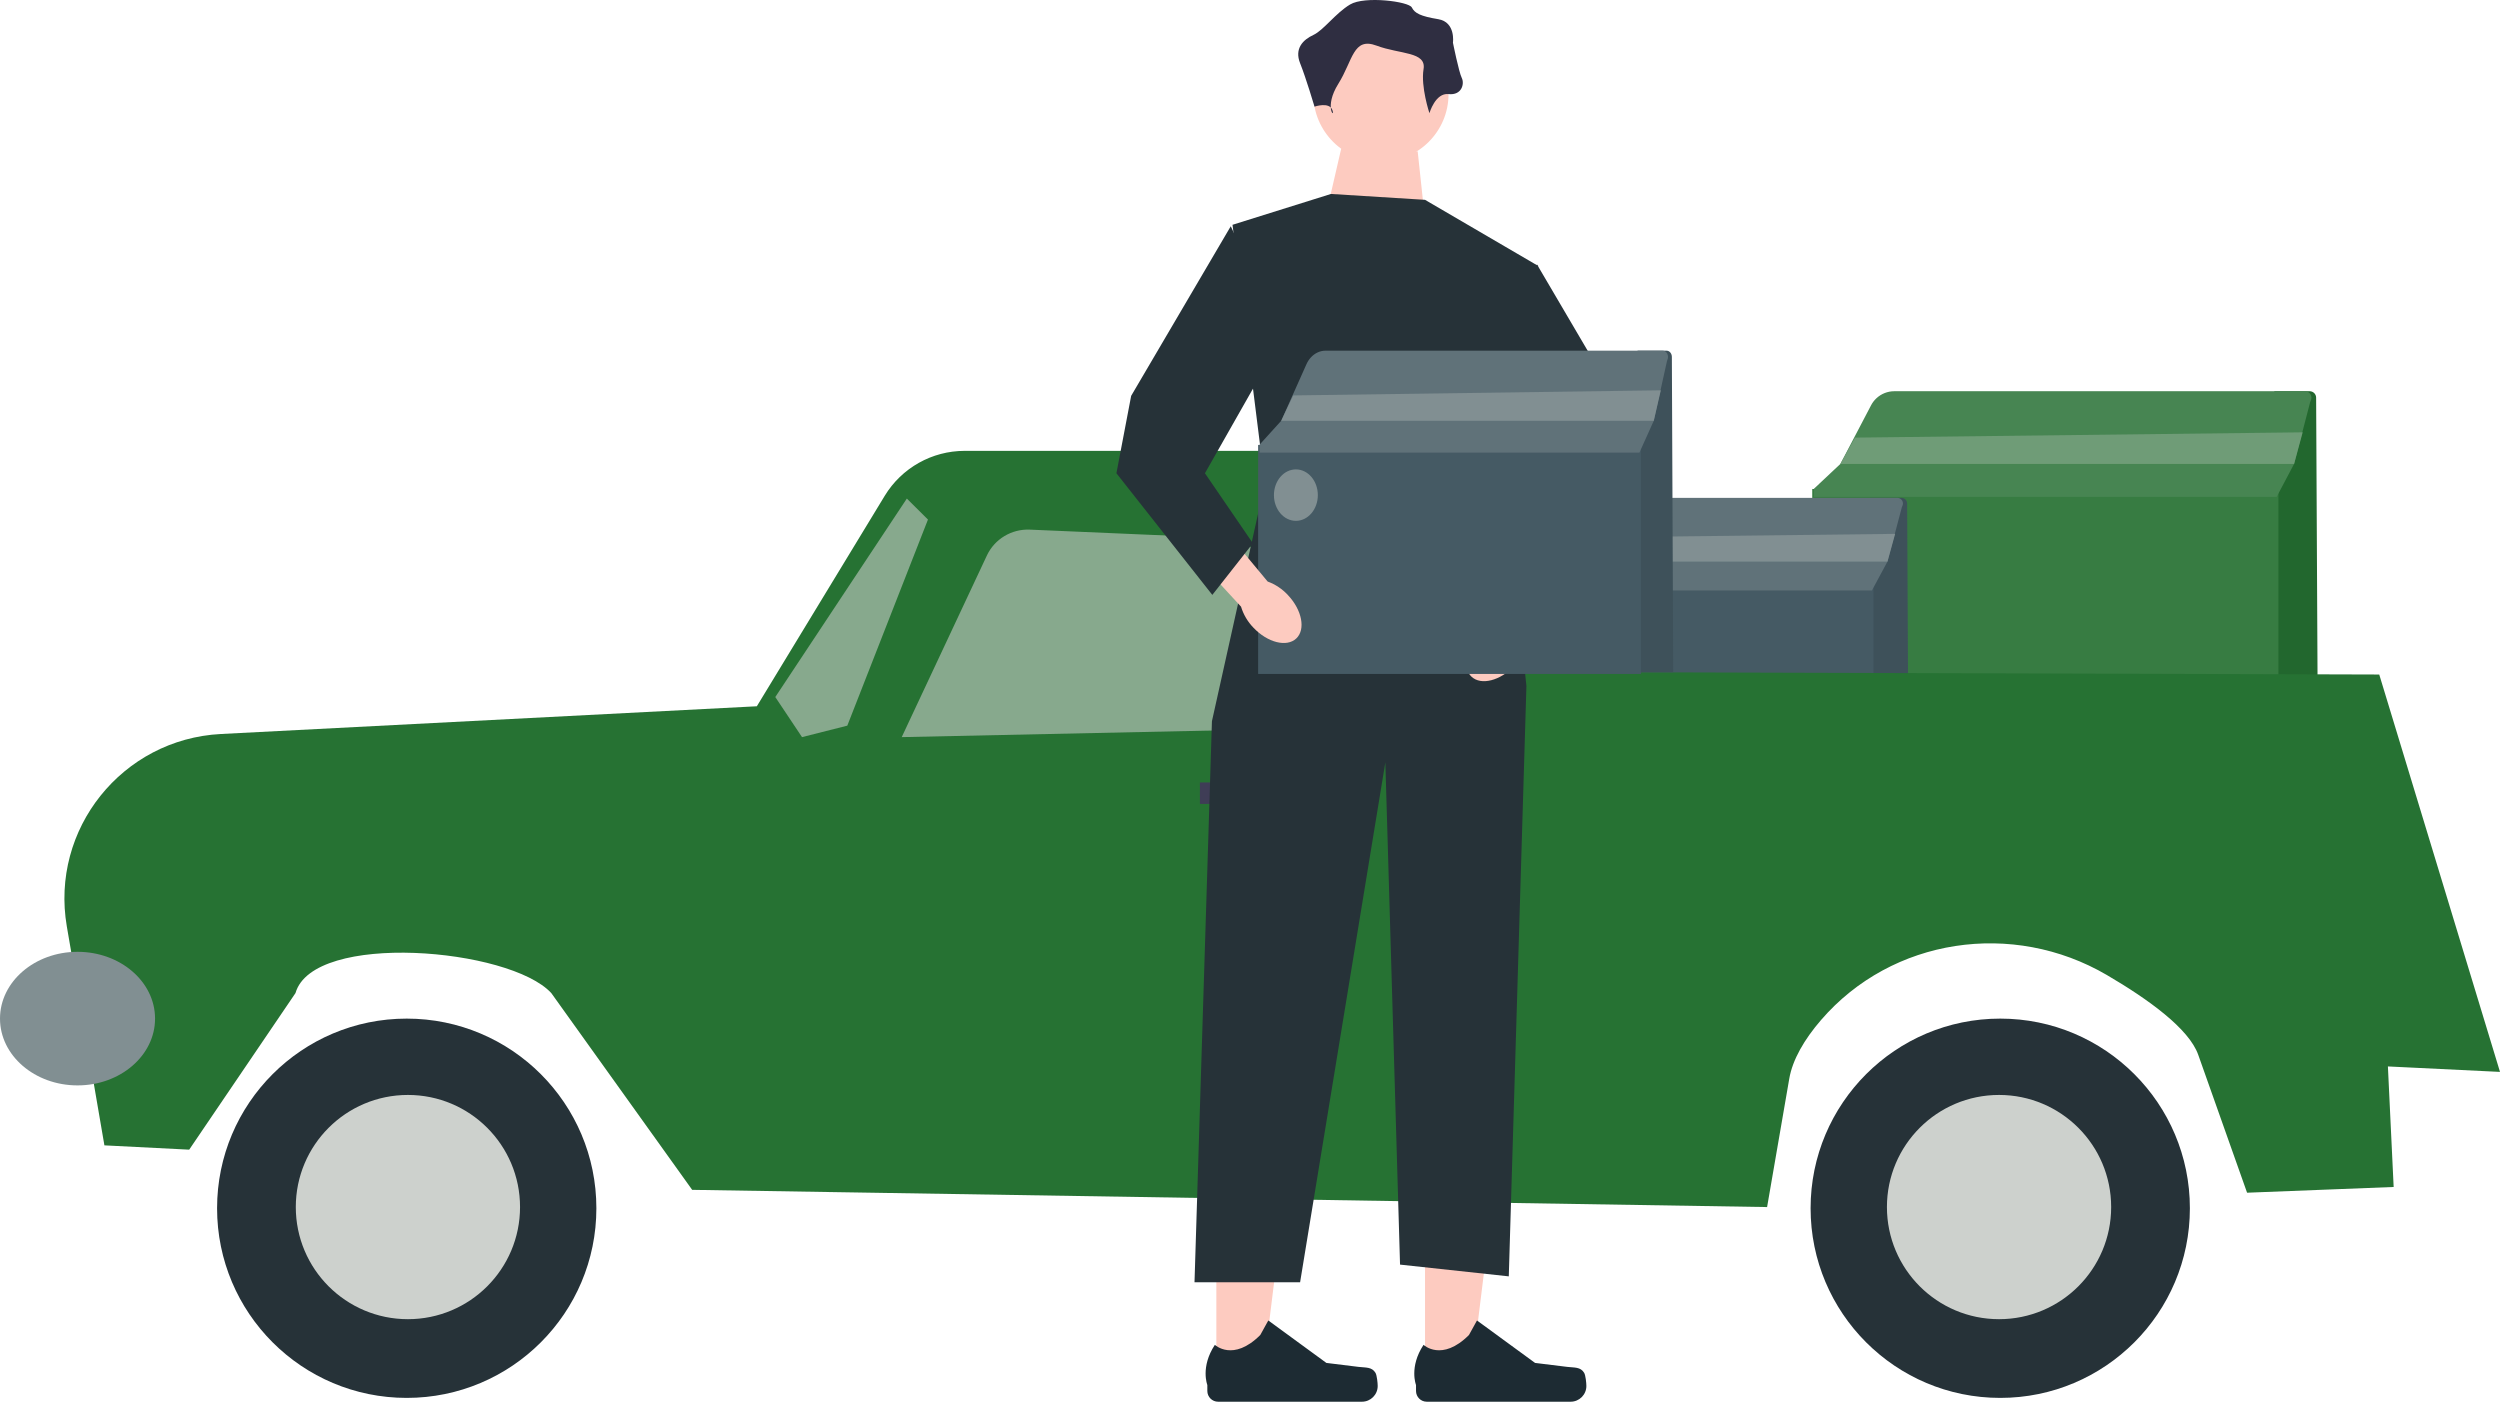 <svg width="320" height="180" viewBox="0 0 320 180" fill="none" xmlns="http://www.w3.org/2000/svg">
<path d="M296.675 92.762H291.118V50.076H295.637C295.856 50.076 296.066 50.163 296.221 50.317C296.376 50.471 296.464 50.68 296.465 50.899L296.675 92.762Z" fill="#22672E"/>
<path d="M291.637 92.988H231.967V62.589H291.637V92.988Z" fill="#377C42"/>
<path d="M295.77 51.289C295.74 51.346 295.716 51.406 295.7 51.467L293.643 59.384L291.411 63.603H232.194V62.552L235.565 59.384L239.498 51.875C239.672 51.543 239.9 51.243 240.173 50.987C240.795 50.402 241.618 50.076 242.473 50.076H295.038C295.18 50.076 295.321 50.113 295.445 50.183C295.569 50.253 295.673 50.354 295.747 50.476C295.82 50.598 295.861 50.737 295.865 50.88C295.869 51.022 295.836 51.163 295.77 51.289Z" fill="#478552"/>
<path d="M294.742 55.338L293.643 59.384H235.566L237.442 56.016L294.742 55.338Z" fill="#6F9C77"/>
<path d="M237.853 72.666C239.742 72.666 241.274 71.137 241.274 69.251C241.274 67.364 239.742 65.835 237.853 65.835C235.963 65.835 234.431 67.364 234.431 69.251C234.431 71.137 235.963 72.666 237.853 72.666Z" fill="#6F9C77"/>
<path d="M244.301 101.14H239.344V63.723H243.376C243.571 63.723 243.758 63.798 243.897 63.934C244.035 64.069 244.113 64.252 244.114 64.444L244.301 101.14Z" fill="#3E515A"/>
<path d="M239.807 101.338H186.567V74.69H239.807V101.338Z" fill="#455A64"/>
<path d="M243.494 64.785C243.467 64.835 243.447 64.888 243.432 64.942L241.596 71.881L239.605 75.579H186.769V74.658L189.777 71.881L193.287 65.299C193.441 65.009 193.645 64.746 193.888 64.521C194.444 64.008 195.178 63.723 195.941 63.723H242.841C242.968 63.723 243.094 63.755 243.204 63.816C243.315 63.878 243.408 63.966 243.474 64.073C243.539 64.18 243.576 64.302 243.579 64.427C243.583 64.552 243.554 64.675 243.494 64.785Z" fill="#607279"/>
<path d="M242.577 68.335L241.596 71.881H189.777L191.452 68.93L242.577 68.335Z" fill="#818F92"/>
<path d="M191.818 83.524C193.504 83.524 194.871 82.183 194.871 80.53C194.871 78.877 193.504 77.537 191.818 77.537C190.132 77.537 188.765 78.877 188.765 80.53C188.765 82.183 190.132 83.524 191.818 83.524Z" fill="#818F92"/>
<path d="M13.364 146.606L8.553 118.581C6.415 106.128 15.646 94.604 28.282 93.951L96.875 90.403L113.246 63.463C115.416 59.891 119.296 57.71 123.48 57.71H172.766C176.64 57.71 179.913 60.579 180.416 64.414L181.668 85.971L304.543 86.338L320 137.203L305.652 136.504L306.388 151.932L287.626 152.667L281.371 135.008C280.194 131.683 275.033 127.934 269.669 124.797C257.643 117.765 242.194 120.022 233.094 130.561C230.947 133.047 229.446 135.637 229.027 138.066L226.188 154.504L88.598 152.3L70.565 127.113C65.238 121.324 40.088 119.197 37.823 127.113L24.217 147.157L13.364 146.606Z" fill="#267233"/>
<path d="M162.967 74.261L167.023 93.253L115.42 94.351L126.319 71.108C127.307 69 129.478 67.691 131.817 67.792L156.545 68.859C159.675 68.995 162.317 71.216 162.967 74.261Z" fill="#87A98D"/>
<path d="M108.454 92.885L118.779 66.503L116.076 63.817L99.237 89.221L102.658 94.351L108.454 92.885Z" fill="#87A98D"/>
<path d="M256.031 178.931C269.437 178.931 280.305 168.063 280.305 154.657C280.305 141.25 269.437 130.382 256.031 130.382C242.624 130.382 231.756 141.25 231.756 154.657C231.756 168.063 242.624 178.931 256.031 178.931Z" fill="#263238"/>
<path d="M241.527 154.504C241.527 162.43 247.952 168.855 255.878 168.855C263.804 168.855 270.229 162.43 270.229 154.504C270.229 146.578 263.804 140.153 255.878 140.153C247.952 140.153 241.527 146.578 241.527 154.504Z" fill="#CDD1CD"/>
<path d="M52.061 178.931C65.468 178.931 76.336 168.063 76.336 154.657C76.336 141.25 65.468 130.382 52.061 130.382C38.654 130.382 27.786 141.25 27.786 154.657C27.786 168.063 38.654 178.931 52.061 178.931Z" fill="#263238"/>
<path d="M37.862 154.504C37.862 162.43 44.288 168.855 52.214 168.855C60.14 168.855 66.565 162.43 66.565 154.504C66.565 146.578 60.14 140.153 52.214 140.153C44.288 140.153 37.862 146.578 37.862 154.504Z" fill="#CDD1CD"/>
<path d="M153.588 102.901H167.634V100.153H153.588V102.901Z" fill="#3F3D56"/>
<path d="M9.924 138.931C15.404 138.931 19.847 135.103 19.847 130.382C19.847 125.66 15.404 121.832 9.924 121.832C4.443 121.832 0 125.66 0 130.382C0 135.103 4.443 138.931 9.924 138.931Z" fill="#818F92"/>
<path d="M182.404 175.859L188.349 175.859L191.177 152.941L182.403 152.942L182.404 175.859Z" fill="#FDCBC0"/>
<path d="M202.773 175.724C202.958 176.036 203.056 177.042 203.056 177.404C203.056 178.518 202.152 179.42 201.038 179.42L182.627 179.42C181.866 179.42 181.25 178.805 181.25 178.045V177.279C181.25 177.279 180.339 174.976 182.214 172.139C182.214 172.139 184.545 174.361 188.027 170.88L189.054 169.021L196.488 174.454L200.609 174.961C201.51 175.072 202.309 174.944 202.773 175.724Z" fill="#1D2B33"/>
<path d="M155.693 175.859L161.638 175.859L164.466 152.941L155.692 152.942L155.693 175.859Z" fill="#FDCBC0"/>
<path d="M176.062 175.724C176.247 176.036 176.345 177.042 176.345 177.404C176.345 178.518 175.441 179.42 174.327 179.42L155.915 179.42C155.155 179.42 154.539 178.805 154.539 178.045V177.279C154.539 177.279 153.628 174.976 155.503 172.139C155.503 172.139 157.834 174.361 161.316 170.88L162.343 169.021L169.777 174.454L173.897 174.961C174.799 175.072 175.598 174.944 176.062 175.724Z" fill="#1D2B33"/>
<path d="M181.463 19.374L182.591 29.901L169.424 28.773L171.681 18.998L181.463 19.374Z" fill="#FDCBC0"/>
<path d="M176.76 20.69C181.539 20.69 185.413 16.818 185.413 12.043C185.413 7.267 181.539 3.395 176.76 3.395C171.981 3.395 168.107 7.267 168.107 12.043C168.107 16.818 171.981 20.69 176.76 20.69Z" fill="#FDCBC0"/>
<path d="M182.403 25.578L196.887 34.037L194.514 45.505L192.142 56.972L195.382 87.802L193.125 163.374L179.205 161.87L177.324 97.578L166.414 164.126H152.897L155.128 92.314L161.899 61.86L157.761 28.774L170.364 24.826L182.403 25.578Z" fill="#263238"/>
<path d="M182.968 14.486C182.968 14.486 183.72 11.854 185.413 12.043C187.106 12.23 187.482 10.727 187.106 9.975C186.73 9.223 185.977 5.463 185.977 5.463C185.977 5.463 186.353 2.831 184.096 2.455C181.839 2.079 181.086 1.703 180.71 0.951C180.334 0.199 174.691 -0.553 172.81 0.575C170.929 1.703 169.424 3.867 168.107 4.477C166.79 5.087 165.662 6.215 166.414 8.095C167.167 9.975 168.258 13.651 168.258 13.651C168.258 13.651 170.176 12.982 170.552 14.11C170.929 15.238 169.424 13.734 171.305 10.727C173.186 7.719 173.186 4.711 176.196 5.839C179.205 6.967 182.591 6.591 182.215 8.847C181.839 11.103 182.968 14.486 182.968 14.486Z" fill="#2F2E41"/>
<path d="M189.418 81.058C187.608 82.974 187.129 85.461 188.349 86.613C189.57 87.764 192.027 87.144 193.838 85.227C194.572 84.471 195.114 83.55 195.419 82.542L202.989 74.326L199.056 70.858L192.011 79.326C191.02 79.688 190.132 80.282 189.418 81.058Z" fill="#FDCBC0"/>
<path d="M196.735 33.849L209.483 55.554L211.372 65.463L199.096 81.034L193.902 74.428L200.04 65.463L190.125 48.005L196.735 33.849Z" fill="#263238"/>
<path d="M214.171 86.047H209.609V44.886H213.32C213.499 44.886 213.672 44.969 213.799 45.117C213.926 45.266 213.998 45.468 213.999 45.678L214.171 86.047Z" fill="#3E515A"/>
<path d="M210.035 86.265H161.042V56.951H210.035V86.265Z" fill="#455A64"/>
<path d="M213.428 46.055C213.404 46.109 213.385 46.167 213.371 46.227L211.682 53.861L209.849 57.929H161.228V56.916L163.996 53.861L167.225 46.62C167.368 46.3 167.555 46.011 167.779 45.764C168.29 45.2 168.966 44.886 169.668 44.886H212.827C212.944 44.886 213.06 44.921 213.162 44.989C213.264 45.056 213.349 45.153 213.409 45.271C213.47 45.389 213.503 45.523 213.507 45.66C213.51 45.797 213.483 45.933 213.428 46.055Z" fill="#607279"/>
<path d="M212.584 49.959L211.682 53.861H163.996L165.537 50.614L212.584 49.959Z" fill="#818F92"/>
<path d="M165.874 66.668C167.425 66.668 168.683 65.194 168.683 63.375C168.683 61.556 167.425 60.082 165.874 60.082C164.322 60.082 163.064 61.556 163.064 63.375C163.064 65.194 164.322 66.668 165.874 66.668Z" fill="#818F92"/>
<path d="M164.854 76.17C166.665 78.086 167.144 80.573 165.923 81.725C164.703 82.876 162.246 82.256 160.435 80.339C159.701 79.583 159.158 78.662 158.853 77.654L151.283 69.439L155.217 65.971L162.262 74.438C163.252 74.8 164.141 75.394 164.854 76.17Z" fill="#FDCBC0"/>
<path d="M157.537 28.961L144.789 50.667L142.901 60.576L155.177 76.147L160.37 69.541L154.232 60.576L164.148 43.117L157.537 28.961Z" fill="#263238"/>
</svg>
